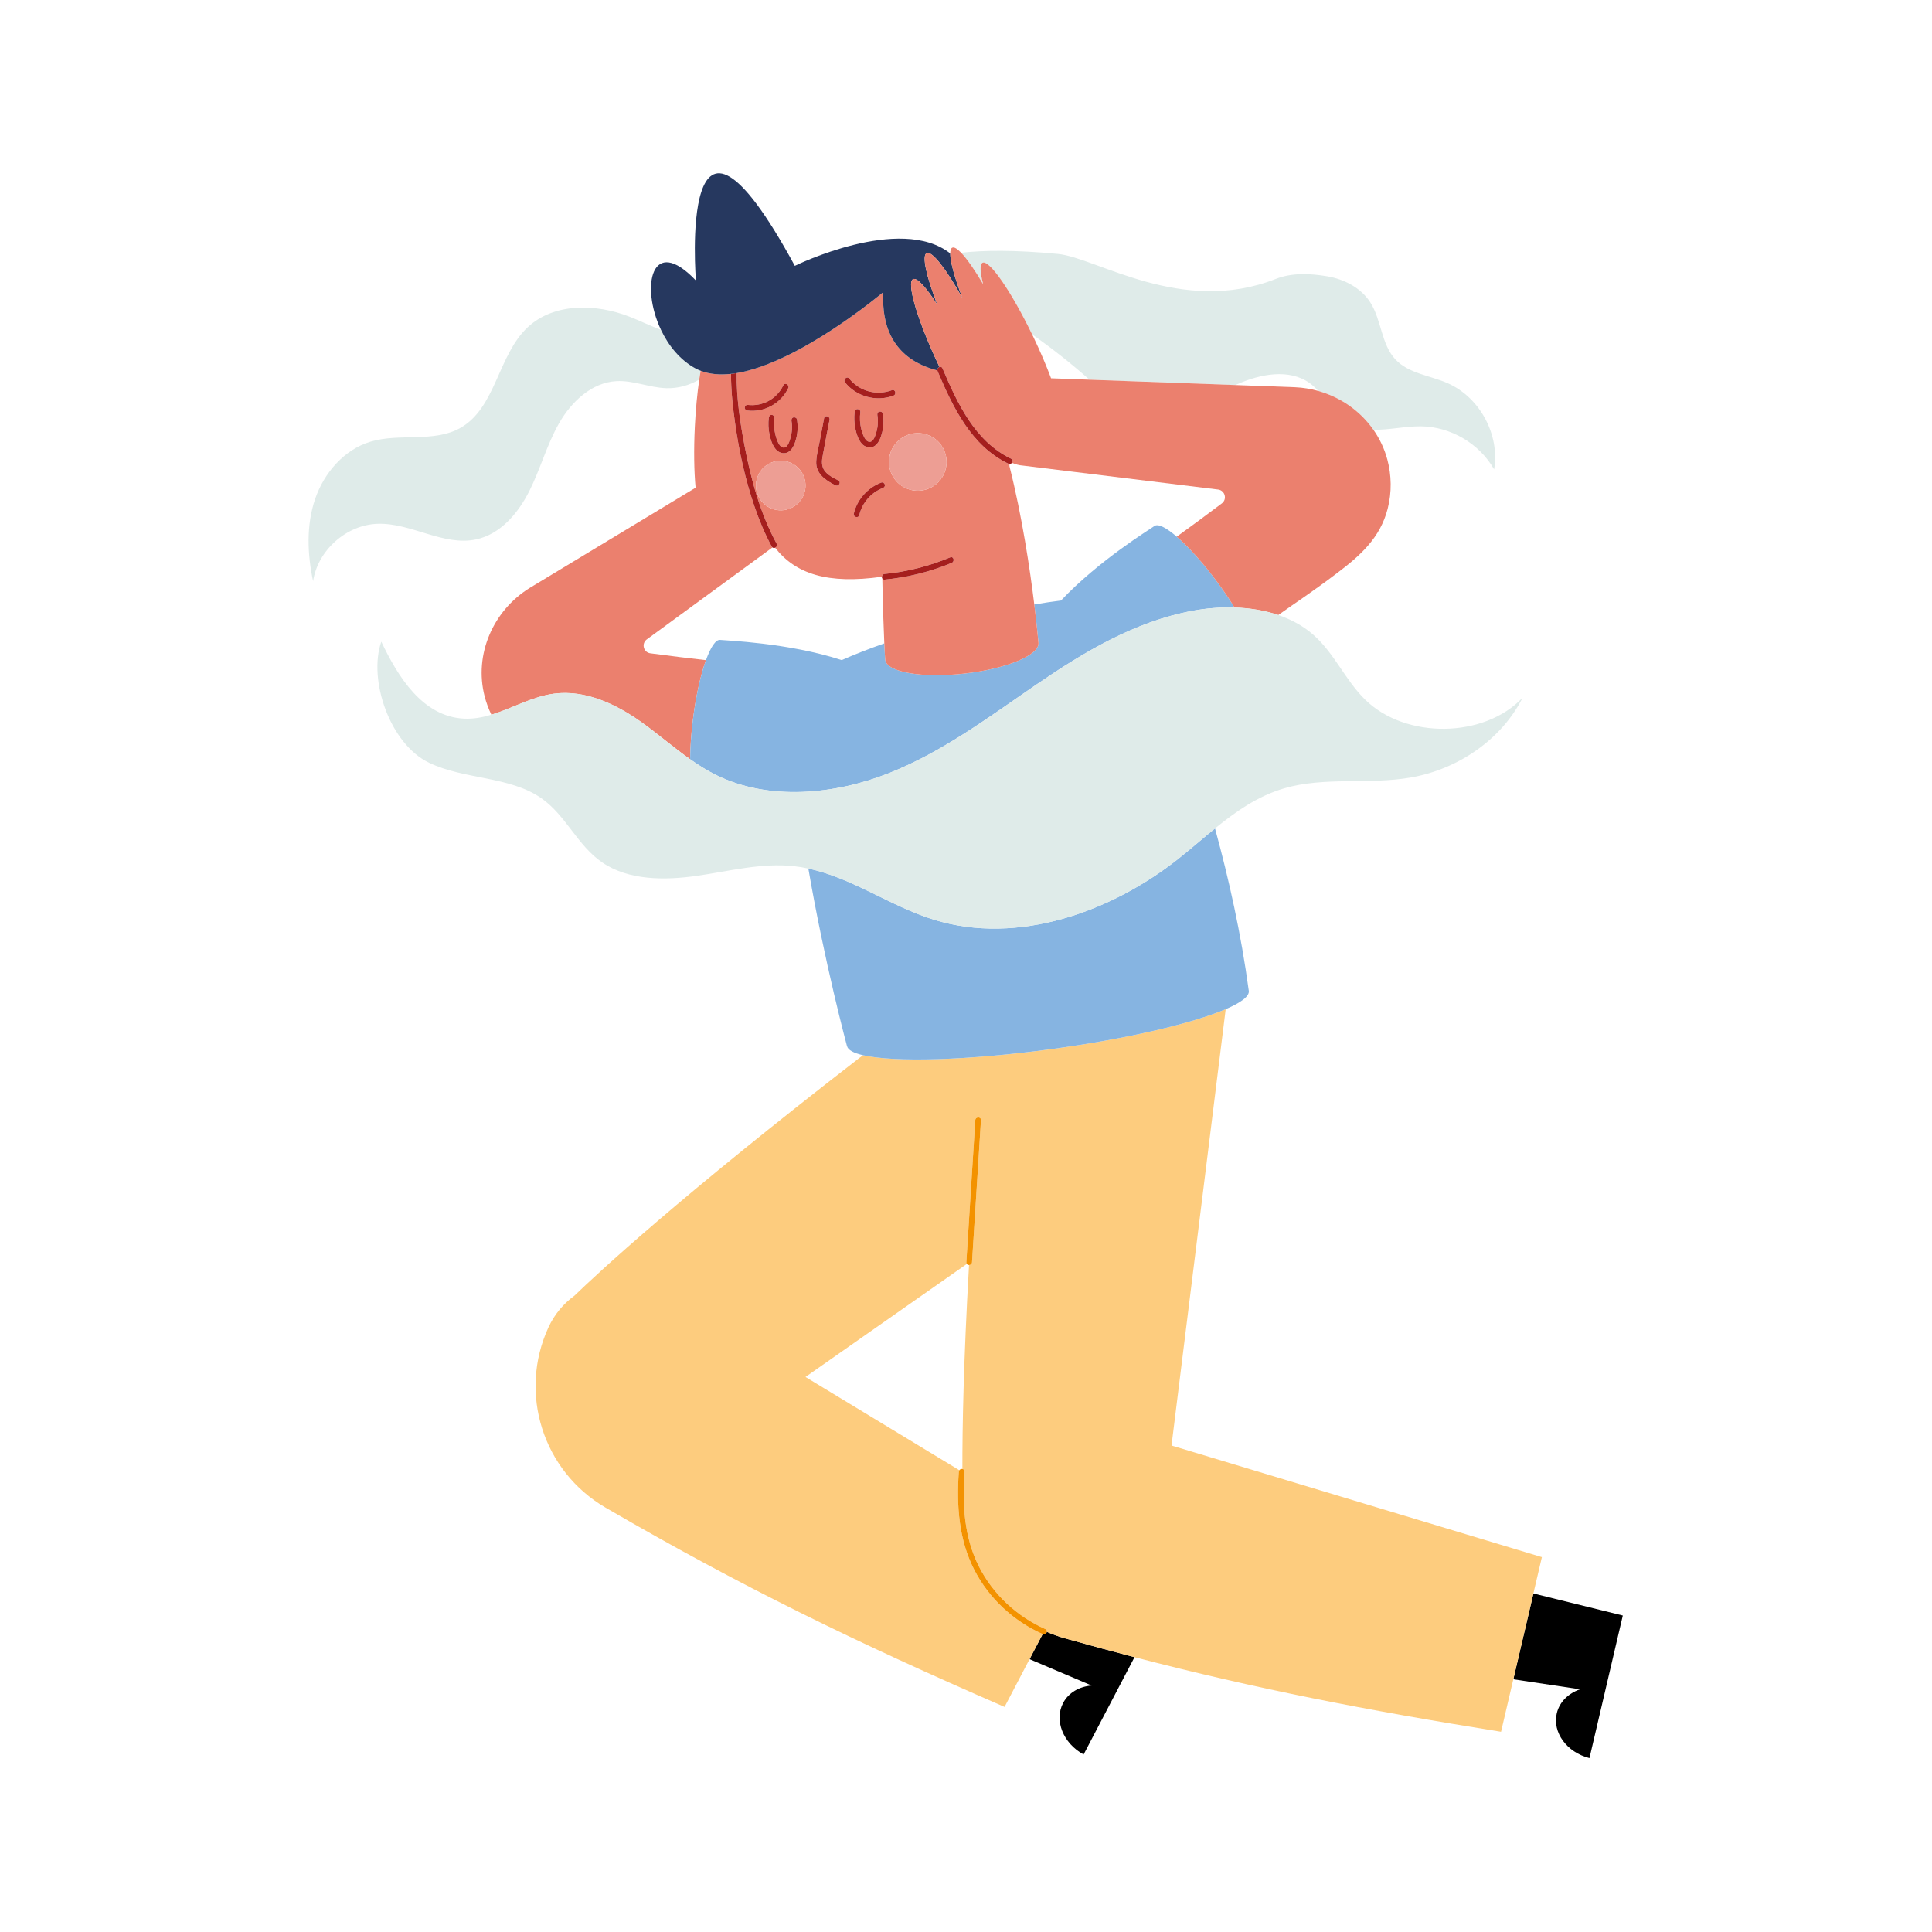 <?xml version="1.0" encoding="utf-8"?>
<!-- Generator: Adobe Illustrator 27.5.0, SVG Export Plug-In . SVG Version: 6.00 Build 0)  -->
<svg version="1.1" id="Capa_1" xmlns="http://www.w3.org/2000/svg" xmlns:xlink="http://www.w3.org/1999/xlink" x="0px" y="0px"
	 viewBox="0 0 2122 2122" style="enable-background:new 0 0 2122 2122;" xml:space="preserve">
<path style="fill:#DFEBE9;" d="M1079.195,288.609c7.438-3.545,31.524,31.422,54.409,78.664
	c21.89,15.369,42.927,31.989,63.011,49.773l160.338,5.875c0.724-0.328,1.446-0.665,2.173-0.987
	c25.297-11.191,56.672-17.23,79.23-1.22c3.534,2.508,6.634,5.514,9.574,8.7c24.585,6.896,46.099,21.978,60.527,42.592
	c16.94,0.385,35.099-3.95,52.321-3.761c32.51,0.357,64.209,19.034,80.276,47.298c6.442-38.098-15.74-79.184-51.125-94.701
	c-19.353-8.485-42.649-10.54-57.148-25.911c-15.854-16.811-15.301-43.502-27.813-62.93c-10.259-15.928-28.583-25.377-47.264-28.532
	c-18.683-3.156-38.826-4.047-56.453,2.899c-103.296,40.701-196.949-23.4-239.264-27.448c-47.781-4.571-82.231-4.07-106.33-1.301
	c6.459,6.694,14.955,18.841,24.215,34.627C1076.427,298.927,1075.928,290.166,1079.195,288.609z"/>
<path style="fill:#DFEBE9;" d="M414.723,575.297c36.896-1.214,72.315,24.909,108.398,17.11
	c26.538-5.736,46.017-28.749,58.219-53.003c12.202-24.254,19.258-50.947,32.713-74.529c13.455-23.582,35.793-44.74,62.901-46.252
	c18.502-1.033,36.38,7.179,54.902,7.743c12.638,0.386,25.281-3.077,36.171-9.489c0.488-3.347,0.996-6.581,1.53-9.638
	c-1.769-0.694-3.523-1.421-5.198-2.312c-17.4-9.265-30.229-25.385-38.441-42.743c-11.712-4.212-23.031-9.883-34.668-14.414
	c-36.749-14.308-82.667-15.298-111.539,11.566c-32.958,30.667-34.856,88.456-74.027,110.642
	c-29.172,16.524-66.472,5.48-98.591,15.091c-29.141,8.72-51.259,34.354-61.032,63.159c-9.772,28.805-8.488,60.371-2.183,90.127
	C348.972,604.428,380.435,576.424,414.723,575.297z"/>
<path d="M1149.785,1792.334c-0.43,1.746-2.398,3.313-4.573,2.419l-14.423,27.578l68.215,28.948
	c-13.378,1.06-25.207,7.666-31.251,19.013c-10.189,19.127-0.14,44.397,22.423,56.731l55.898-106.882
	c-24.99-6.507-50.366-13.361-76.494-20.731C1162.74,1797.48,1156.14,1795.098,1149.785,1792.334z"/>
<path d="M1735.424,1855.437c-12.691,4.364-22.497,13.713-25.517,26.21c-5.095,21.065,10.942,43.027,35.869,49.342l36.611-156.588
	l-98.207-24.225l-22.036,94.25L1735.424,1855.437z"/>
<path style="fill:#FDCC7E;" d="M1155.515,1152.196c-92.684,12.651-173.167,14.727-207.558,6.797
	c-1.127,0.839-2.28,1.614-3.397,2.477c-198.704,153.561-288.95,237.749-313.539,261.57c-11.961,8.697-22.006,20.439-28.677,34.951
	l0,0c-33.208,72.238-6.023,157.85,62.691,197.845c148.695,86.545,274.84,147.827,438.313,218.964l27.439-52.467l14.423-27.578
	l-0.093-0.021c-32.047-14.205-59.033-39.298-75.057-70.542c-17.14-33.422-19.555-70.976-16.943-107.84
	c0.044-0.627,0.27-1.12,0.56-1.551l-168.973-102.417l177.189-124.123c-0.341-0.473-0.578-1.046-0.53-1.814
	c0.414-6.567,0.828-13.133,1.24-19.7c2.863-45.467,5.727-90.934,8.59-136.401c0.251-3.993,6.488-4.008,6.236,0
	c-0.414,6.566-0.827,13.134-1.24,19.701c-2.864,45.467-5.726,90.933-8.59,136.4c-0.125,1.985-1.729,2.982-3.28,2.995
	c-6.102,107.263-7.393,180.036-7.286,224.008c1.318,0.224,2.442,1.159,2.318,2.901c-2.531,35.705-0.53,72.281,16.092,104.693
	c15.597,30.413,41.637,54.483,72.818,68.304c1.436,0.637,1.8,1.844,1.519,2.986c6.355,2.763,12.955,5.146,19.795,7.075
	c26.128,7.37,51.505,14.225,76.494,20.731c133.378,34.729,254.318,58.275,402.591,81.939l13.48-57.654l22.036-94.25l9.332-39.913
	l-406.784-122.596l59.501-479.248C1310.002,1123.943,1238.619,1140.852,1155.515,1152.196z"/>
<path style="fill:#86B4E1;" d="M1025.814,1010.162c-47.779-14.738-89.526-45.861-137.968-56.182
	c17.789,103.641,42.481,195.152,42.481,195.152l0.057-0.008c1.062,4.187,7.222,7.482,17.574,9.868
	c34.391,7.93,114.873,5.854,207.558-6.797c83.103-11.344,154.486-28.252,190.714-43.778c16.907-7.246,26.183-14.191,25.373-20.127
	c-8.374-62.321-21.947-123.165-37.102-178.38c-13.624,11.063-26.849,22.708-40.487,33.505
	C1221.049,1001.183,1118.233,1038.669,1025.814,1010.162z"/>
<path style="fill:#EB806E;" d="M704.348,793.066c18.336,13.056,35.301,27.901,53.657,40.845c0.124-13.038,1.12-27.908,3.082-43.631
	c3.261-26.122,8.529-49.272,14.292-65.215c-18.743-2.114-38.487-4.462-61.087-7.518c-7.43-1.005-10.002-10.419-4.143-15.097
	l138.289-101.179l-0.793-0.942c-7.681-14.127-13.835-29.042-19.034-44.245c-9.941-29.065-16.65-59.292-21.011-89.677
	c-2.632-18.341-4.76-37.11-4.687-55.757c-12.126,1.339-23.455,0.477-33.359-3.411c-0.534,3.058-1.042,6.292-1.53,9.638
	c-2.185,14.954-3.902,32.565-4.835,51.535c-1.276,25.935-0.862,49.532,0.823,67.232L581.678,645.808
	c-40.239,25.018-61.214,73.144-49.387,119.026c1.781,6.909,4.277,13.658,7.427,20.155c22.876-6.928,44.69-19.947,68.843-23.115
	C642.948,757.364,676.855,773.489,704.348,793.066z"/>
<path style="fill:#86B4E1;" d="M1267.932,577.751c-4.47,3.309-60.722,37.474-102.61,81.809c-9.226,1.155-19.047,2.618-29.325,4.358
	c2.879,23.447,4.287,39.229,4.586,41.897c1.523,13.554-34.914,28.777-81.385,34c-46.471,5.224-85.379-1.53-86.902-15.084
	c-0.183-1.623-0.567-8.062-1.02-18.078c-17.368,6.118-33.107,12.312-46.72,18.359c-59.198-19.232-127.885-21.472-133.53-22.176
	c-4.894-0.611-10.469,7.909-15.645,22.23c-5.763,15.943-11.031,39.093-14.292,65.215c-1.963,15.724-2.958,30.593-3.082,43.631
	c9.168,6.464,18.656,12.49,28.89,17.513c57.655,28.295,129.48,21.433,189.135-2.113c59.654-23.546,110.274-61.898,162.17-97.366
	c51.898-35.469,107.719-69.217,171.56-81.081c14.98-2.783,30.667-4.094,46.189-3.611c-5.512-8.928-11.896-18.385-19.017-28.005
	c-15.662-21.158-31.614-38.742-44.459-49.805C1280.935,579.504,1271.896,574.817,1267.932,577.751z"/>
<path style="fill:#EB806E;" d="M817.889,490.22c7.046,36.714,17.197,73.955,35.142,106.962c1.06,1.948-0.121,3.735-1.7,4.392
	c22.577,28.81,57.678,40.308,117.309,31.87c0.144-1.446,1.098-2.876,2.927-3.053c24.821-2.403,49.129-8.614,72.129-18.234
	c3.704-1.55,5.306,4.488,1.658,6.014c-23.546,9.849-48.389,15.997-73.787,18.456c-1.209,0.117-2.003-0.403-2.478-1.152
	c0.553,29.857,1.46,55.14,2.186,71.18c0.454,10.016,0.837,16.455,1.02,18.078c1.523,13.554,40.431,20.308,86.902,15.084
	c46.472-5.224,82.909-20.446,81.385-34c-0.3-2.668-1.707-18.45-4.586-41.897c-4.673-38.074-13.238-96.414-27.313-152.058
	c0.047-0.745,0.072-1.511,0.112-2.263l-1.263-0.319c-40.855-19.477-60.951-62.139-77.767-101.631l-0.158-0.752
	c-30.227-7.659-62.467-29.049-59.424-86.04c0,0-91.402,77.344-161.064,88.961C808.784,436.721,812.869,464.069,817.889,490.22z
	 M969.681,536.005c-12.893,4.839-22.742,16.375-25.886,29.716c-0.922,3.911-6.934,2.245-6.014-1.658
	c3.669-15.566,15.328-28.474,30.242-34.072c1.585-0.595,3.42,0.666,3.836,2.178C972.334,533.898,971.256,535.413,969.681,536.005z
	 M946.016,471.44c0.762,2.975,1.739,5.973,3.148,8.709c1.11,2.155,2.683,4.533,5.229,5.065c4.916,1.028,7.138-7.112,8.11-10.486
	c1.752-6.074,2.17-12.529,1.128-18.771c-0.279-1.667,0.415-3.351,2.177-3.836c1.504-0.413,3.558,0.515,3.836,2.178
	c1.162,6.95,0.974,14.003-0.786,20.842c-1.338,5.196-3.419,11.23-7.924,14.525c-4.714,3.448-11.029,1.691-14.6-2.544
	c-3.801-4.506-5.746-10.849-6.907-16.536c-1.219-5.969-1.486-12.082-0.709-18.124c0.216-1.679,1.255-3.118,3.118-3.118
	c1.532,0,3.333,1.444,3.118,3.118C944.136,458.814,944.424,465.229,946.016,471.44z M1019.276,477.791
	c16.333,6.203,24.545,24.472,18.343,40.805c-6.203,16.333-24.472,24.545-40.805,18.342c-16.333-6.202-24.546-24.471-18.343-40.804
	C984.674,479.801,1002.943,471.589,1019.276,477.791z M932.635,415.738c11.378,14.036,30.036,19.141,46.991,12.824
	c3.772-1.405,5.386,4.625,1.658,6.014c-18.804,7.005-40.422,1.163-53.059-14.428C925.719,417.056,930.108,412.62,932.635,415.738z
	 M900.621,483.081c1.499-7.898,2.999-15.797,4.499-23.696c0.748-3.944,6.758-2.264,6.013,1.658
	c-2.608,13.737-5.425,27.455-7.817,41.231c-1.147,6.607-0.544,12.329,4.433,17.143c3.704,3.584,8.433,5.977,13.001,8.26
	c3.595,1.795,0.432,7.173-3.148,5.384c-10.796-5.393-21.831-12.793-21.089-26.335C896.947,498.821,899.147,490.846,900.621,483.081z
	 M882.964,542.933c-5.337,14.053-21.056,21.118-35.108,15.781c-14.053-5.337-21.118-21.055-15.782-35.108
	c5.337-14.053,21.055-21.118,35.109-15.781C881.235,513.161,888.301,528.88,882.964,542.933z M871.491,458.449
	c1.503-0.414,3.559,0.516,3.836,2.178c1.161,6.95,0.973,14.002-0.787,20.843c-1.337,5.195-3.419,11.23-7.924,14.526
	c-4.714,3.448-11.028,1.689-14.601-2.544c-3.801-4.506-5.745-10.849-6.907-16.536c-1.219-5.969-1.485-12.083-0.71-18.125
	c0.216-1.678,1.255-3.118,3.118-3.118c1.531,0,3.333,1.445,3.118,3.118c-0.816,6.351-0.527,12.766,1.065,18.977
	c0.762,2.975,1.739,5.972,3.147,8.709c1.109,2.156,2.683,4.533,5.229,5.066c4.915,1.028,7.137-7.113,8.11-10.486
	c1.752-6.074,2.169-12.529,1.127-18.771C869.035,460.618,869.729,458.933,871.491,458.449z M860.343,423.201
	c1.724-3.626,7.099-0.458,5.385,3.148c-7.965,16.761-26.2,26.845-44.644,24.599c-1.665-0.203-3.138-1.265-3.118-3.118
	c0.016-1.538,1.432-3.324,3.118-3.118C837.574,446.72,853.211,438.207,860.343,423.201z"/>
<path style="fill:#A51F1E;" d="M917.603,533.062c3.58,1.788,6.742-3.589,3.148-5.384c-4.568-2.283-9.297-4.676-13.001-8.26
	c-4.977-4.814-5.581-10.536-4.433-17.143c2.392-13.776,5.208-27.494,7.817-41.231c0.745-3.922-5.265-5.602-6.013-1.658
	c-1.5,7.899-2.999,15.798-4.499,23.696c-1.474,7.764-3.673,15.739-4.106,23.645C895.772,520.268,906.807,527.669,917.603,533.062z"
	/>
<path style="fill:#A51F1E;" d="M981.285,434.576c3.728-1.389,2.114-7.419-1.658-6.014c-16.955,6.317-35.613,1.212-46.991-12.824
	c-2.527-3.118-6.916,1.318-4.409,4.41C940.863,435.739,962.481,441.581,981.285,434.576z"/>
<path style="fill:#A51F1E;" d="M821.084,444.711c-1.686-0.206-3.102,1.58-3.118,3.118c-0.019,1.853,1.453,2.915,3.118,3.118
	c18.444,2.247,36.678-7.838,44.644-24.599c1.714-3.607-3.661-6.775-5.385-3.148C853.211,438.207,837.574,446.72,821.084,444.711z"/>
<path style="fill:#A51F1E;" d="M941.834,449.345c-1.863,0-2.902,1.439-3.118,3.118c-0.777,6.042-0.509,12.155,0.709,18.124
	c1.161,5.687,3.107,12.03,6.907,16.536c3.572,4.235,9.887,5.992,14.6,2.544c4.505-3.295,6.586-9.329,7.924-14.525
	c1.76-6.839,1.948-13.892,0.786-20.842c-0.277-1.663-2.332-2.591-3.836-2.178c-1.763,0.485-2.456,2.168-2.177,3.836
	c1.042,6.242,0.625,12.697-1.128,18.771c-0.972,3.373-3.194,11.513-8.11,10.486c-2.546-0.532-4.119-2.91-5.229-5.065
	c-1.408-2.736-2.385-5.734-3.148-8.709c-1.591-6.211-1.88-12.626-1.064-18.976C945.167,450.79,943.365,449.345,941.834,449.345z"/>
<path style="fill:#A51F1E;" d="M869.313,462.285c1.042,6.242,0.625,12.697-1.127,18.771c-0.973,3.373-3.195,11.514-8.11,10.486
	c-2.546-0.533-4.12-2.91-5.229-5.066c-1.408-2.737-2.385-5.734-3.147-8.709c-1.592-6.21-1.881-12.626-1.065-18.977
	c0.215-1.673-1.587-3.118-3.118-3.118c-1.863,0-2.903,1.44-3.118,3.118c-0.776,6.042-0.509,12.156,0.71,18.125
	c1.161,5.687,3.106,12.03,6.907,16.536c3.573,4.234,9.887,5.992,14.601,2.544c4.505-3.296,6.586-9.331,7.924-14.526
	c1.761-6.84,1.948-13.892,0.787-20.843c-0.277-1.662-2.332-2.591-3.836-2.178C869.729,458.933,869.035,460.618,869.313,462.285z"/>
<path style="fill:#A51F1E;" d="M968.023,529.991c-14.914,5.598-26.573,18.506-30.242,34.072c-0.92,3.903,5.092,5.569,6.014,1.658
	c3.144-13.342,12.993-24.877,25.886-29.716c1.575-0.592,2.652-2.107,2.177-3.836C971.443,530.657,969.608,529.396,968.023,529.991z"
	/>
<path style="fill:#ED9E94;" d="M978.471,496.134c-6.203,16.333,2.009,34.602,18.343,40.804c16.333,6.203,34.601-2.009,40.805-18.342
	c6.202-16.333-2.01-34.601-18.343-40.805C1002.943,471.589,984.674,479.801,978.471,496.134z"/>
<path style="fill:#ED9E94;" d="M867.183,507.824c-14.054-5.337-29.772,1.729-35.109,15.781
	c-5.337,14.054,1.729,29.772,15.782,35.108c14.053,5.337,29.772-1.729,35.108-15.781
	C888.301,528.88,881.235,513.161,867.183,507.824z"/>
<path style="fill:#A51F1E;" d="M969.089,635.474c0.474,0.75,1.269,1.27,2.478,1.152c25.398-2.459,50.241-8.607,73.787-18.456
	c3.648-1.526,2.046-7.563-1.658-6.014c-23,9.62-47.308,15.831-72.129,18.234c-1.829,0.177-2.783,1.607-2.927,3.053
	C968.565,634.181,968.719,634.89,969.089,635.474z"/>
<path style="fill:#A51F1E;" d="M807.601,466.407c4.362,30.385,11.071,60.612,21.011,89.677c5.2,15.203,11.354,30.118,19.034,44.245
	l0.793,0.942c0.858,0.69,1.938,0.698,2.892,0.302c1.579-0.657,2.76-2.444,1.7-4.392c-17.946-33.007-28.097-70.248-35.142-106.962
	c-5.019-26.151-9.105-53.499-8.769-80.402c-2.094,0.349-4.155,0.606-6.206,0.833C802.841,429.297,804.969,448.066,807.601,466.407z"
	/>
<path style="fill:#26385F;" d="M764.357,404.926c1.674,0.891,3.429,1.618,5.198,2.312c9.904,3.888,21.232,4.75,33.359,3.411
	c2.051-0.226,4.112-0.483,6.206-0.833c69.662-11.617,161.064-88.961,161.064-88.961c-3.043,56.991,29.197,78.381,59.424,86.04
	c-0.319-1.793,0.868-3.314,2.313-3.816l-0.473-0.972c-23.403-49.104-36.188-91.858-28.557-95.495
	c4.368-2.082,14.49,9.145,26.729,28.305c-12.128-31.15-17.325-54.28-11.807-56.91c5.801-2.764,21.732,17.9,39.319,49.526
	c-8.539-22.147-13.484-40.063-13.435-49.16c-55.019-43.315-170.71,13.611-170.71,13.611
	c-129.148-237.775-108.629,16.135-108.629,16.135c-48.611-51.105-61.088,6.19-38.441,54.064
	C734.128,379.541,746.958,395.662,764.357,404.926z"/>
<path style="fill:#EB806E;" d="M1057.131,327.532c-17.587-31.626-33.518-52.29-39.319-49.526c-5.518,2.63-0.321,25.76,11.807,56.91
	c-12.239-19.16-22.361-30.386-26.729-28.305c-7.631,3.637,5.155,46.391,28.557,95.495l0.473,0.972
	c1.217-0.425,2.563-0.145,3.23,1.42c16.403,38.519,35.644,80.378,75.53,99.394c2.031,0.968,1.892,3.053,0.776,4.422
	c4.067,1.783,8.007,2.783,11.762,3.04l214.987,26.367c7.401,1.199,9.78,10.665,3.8,15.187c-18.19,13.754-34.24,25.491-49.533,36.532
	c12.845,11.063,28.798,28.647,44.459,49.805c7.12,9.62,13.504,19.077,19.017,28.005c16.564,0.515,32.924,3.114,48.04,8.261
	c21.49-15.301,35.597-24.126,64.996-46.363c25.01-18.915,46.991-38.419,55.167-70.409c4.663-18.24,4.229-36.741-0.365-53.958
	c-3.203-12.001-8.486-22.996-15.331-32.776c-14.429-20.614-35.942-35.695-60.527-42.592c-8.241-2.312-16.82-3.717-25.589-4.096
	l-65.388-2.396l-160.338-5.875l-42.192-1.546c-5.019-13.457-11.459-28.663-19.038-44.565c-0.592-1.241-1.187-2.437-1.781-3.662
	c-22.885-47.242-46.971-82.209-54.409-78.664c-3.266,1.557-2.767,10.317,0.677,23.637c-9.261-15.786-17.756-27.933-24.215-34.627
	c-4.286-4.442-7.695-6.54-9.772-5.55c-1.477,0.704-2.17,2.906-2.189,6.303C1043.647,287.47,1048.592,305.386,1057.131,327.532z"/>
<path style="fill:#A51F1E;" d="M1107.533,509.279l1.263,0.319c1.091,0.056,2.024-0.499,2.661-1.281
	c1.116-1.369,1.255-3.454-0.776-4.422c-39.886-19.016-59.127-60.875-75.53-99.394c-0.667-1.565-2.013-1.845-3.23-1.42
	c-1.444,0.502-2.632,2.023-2.313,3.816l0.158,0.752C1046.582,447.139,1066.678,489.802,1107.533,509.279z"/>
<path style="fill:#F39200;" d="M1149.785,1792.334c0.281-1.142-0.083-2.349-1.519-2.986c-31.181-13.822-57.222-37.892-72.818-68.304
	c-16.622-32.412-18.623-68.988-16.092-104.693c0.124-1.742-1-2.677-2.318-2.901c-1.234-0.209-2.605,0.234-3.358,1.35
	c-0.29,0.431-0.516,0.924-0.56,1.551c-2.613,36.864-0.198,74.418,16.943,107.84c16.024,31.244,43.009,56.337,75.057,70.542
	l0.093,0.021C1147.386,1795.647,1149.355,1794.08,1149.785,1792.334z"/>
<path style="fill:#F39200;" d="M1064.323,1389.442c1.551-0.014,3.155-1.011,3.28-2.995c2.863-45.467,5.726-90.934,8.59-136.4
	c0.413-6.567,0.827-13.134,1.24-19.701c0.252-4.008-5.985-3.993-6.236,0c-2.863,45.467-5.726,90.934-8.59,136.401
	c-0.413,6.567-0.827,13.133-1.24,19.7c-0.048,0.768,0.189,1.341,0.53,1.814C1062.449,1389.029,1063.351,1389.451,1064.323,1389.442z
	"/>
<path style="fill:#DFEBE9;" d="M1309.761,670.862c-63.842,11.864-119.662,45.613-171.56,81.081
	c-51.897,35.468-102.516,73.82-162.17,97.366c-59.654,23.547-131.48,30.408-189.135,2.113c-10.234-5.022-19.722-11.048-28.89-17.513
	c-18.357-12.945-35.321-27.789-53.657-40.845c-27.493-19.576-61.4-35.701-95.788-31.191c-24.152,3.167-45.967,16.186-68.843,23.115
	c-9.795,2.966-19.781,4.837-30.232,4.306c-45.58-2.313-72.584-46.411-90.696-84.536c-14.568,41.938,9.401,112.402,52.584,133.064
	c38.786,18.557,88.535,14.604,123.262,38.929c27.203,19.054,39.461,51.858,66.933,70.59c28.885,19.696,68.379,19.734,103.855,14.626
	c35.477-5.107,70.982-14.505,106.741-10.604c5.321,0.581,10.527,1.518,15.682,2.616c48.441,10.321,90.189,41.444,137.968,56.182
	c92.42,28.507,195.236-8.979,268.199-66.746c13.638-10.797,26.864-22.442,40.487-33.505c22.912-18.606,46.953-35.563,75.99-44.057
	c44.296-12.957,93.097-3.921,138.861-11.856c53.33-9.248,100.546-42.907,122.946-87.648
	c-42.087,44.546-128.278,45.681-172.711,2.272c-22.234-21.72-33.89-51.221-57.472-71.739c-11.039-9.604-24.046-16.575-38.125-21.37
	c-15.117-5.148-31.476-7.747-48.04-8.261C1340.427,666.769,1324.741,668.079,1309.761,670.862z"/>
</svg>
